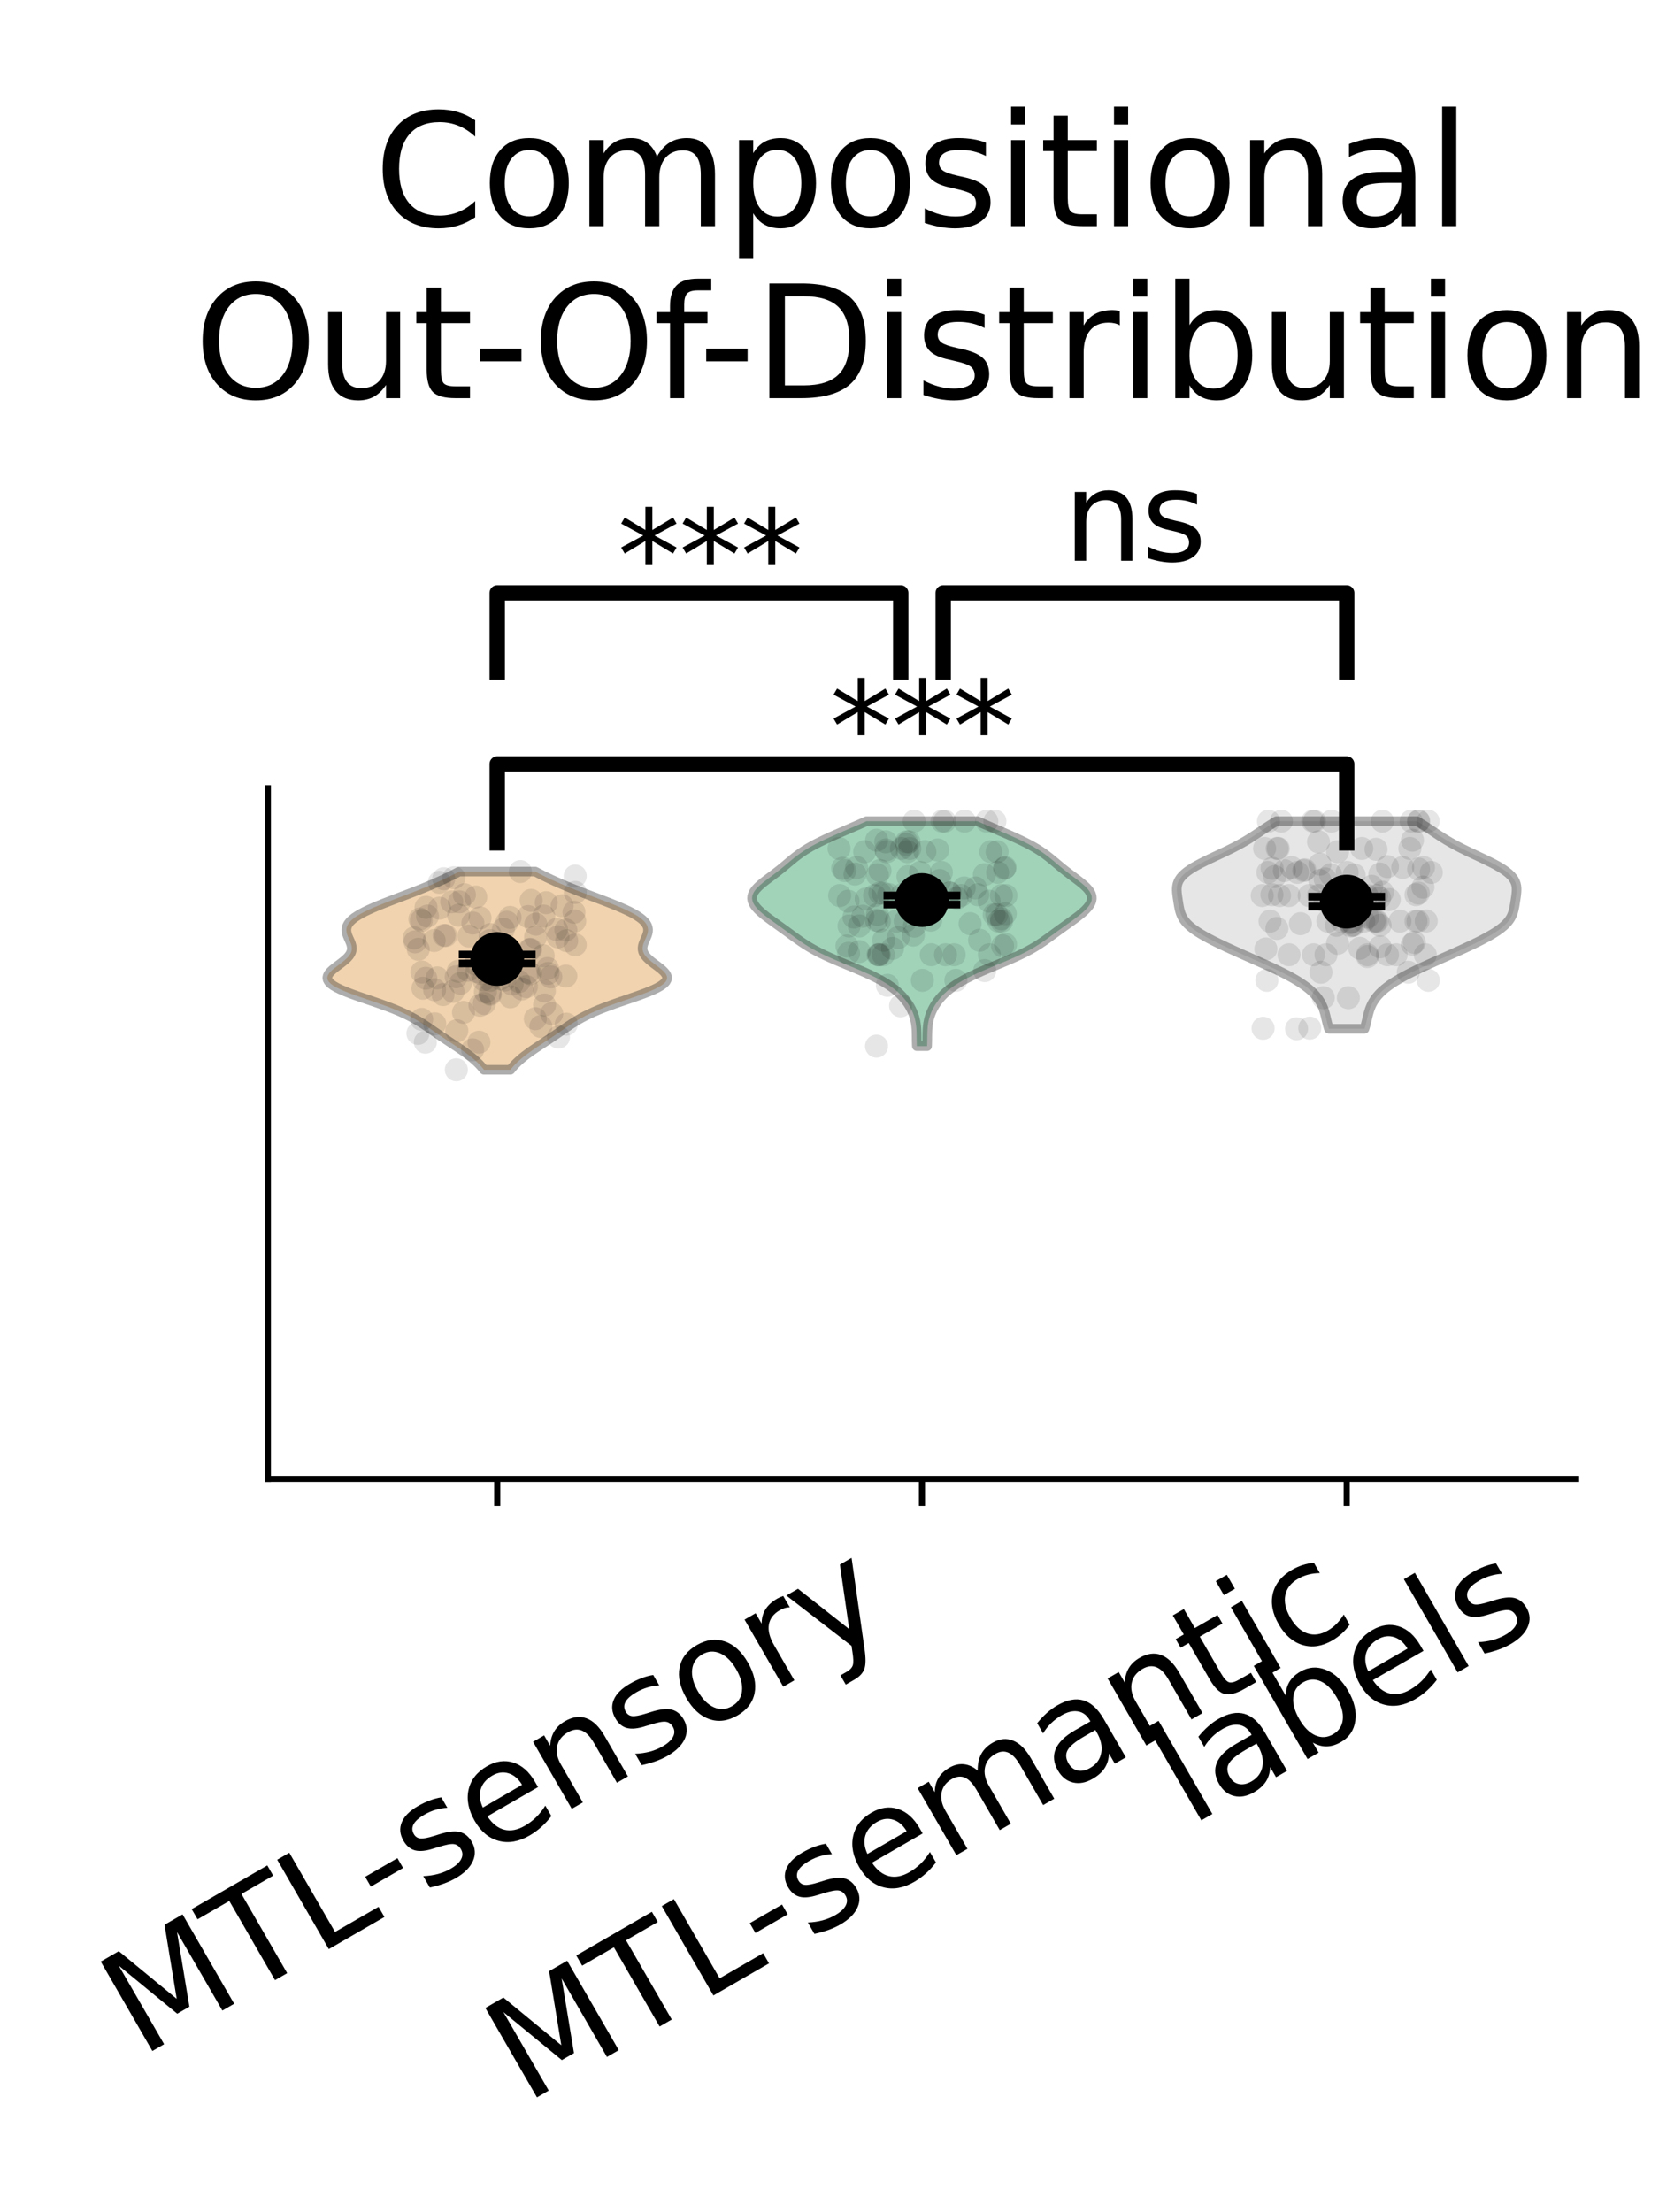 <?xml version="1.0" encoding="utf-8" standalone="no"?>
<!DOCTYPE svg PUBLIC "-//W3C//DTD SVG 1.1//EN"
  "http://www.w3.org/Graphics/SVG/1.1/DTD/svg11.dtd">
<svg xmlns:xlink="http://www.w3.org/1999/xlink" width="216pt" height="288pt" viewBox="0 0 216 288" xmlns="http://www.w3.org/2000/svg" version="1.1">
 <defs>
  <style type="text/css">*{stroke-linejoin: round; stroke-linecap: butt}</style>
 </defs>
 <g id="figure_1">
  <g id="patch_1">
   <path d="M 0 288 
L 216 288 
L 216 0 
L 0 0 
L 0 288 
z
" style="fill: none"/>
  </g>
  <g id="axes_1">
   <g id="patch_2">
    <path d="M 34.874 192.55 
L 205.2 192.55 
L 205.2 102.624 
L 34.874 102.624 
L 34.874 192.55 
z
" style="fill: none"/>
   </g>
   <g id="FillBetweenPolyCollection_1">
    <defs>
     <path id="m83795c2d10" d="M 66.458 -148.73 
L 63.015 -148.73 
L 62.807 -148.99 
L 62.579 -149.251 
L 62.332 -149.512 
L 62.064 -149.772 
L 61.776 -150.033 
L 61.468 -150.294 
L 61.142 -150.554 
L 60.797 -150.815 
L 60.438 -151.075 
L 60.065 -151.336 
L 59.683 -151.597 
L 59.293 -151.857 
L 58.899 -152.118 
L 58.504 -152.378 
L 58.11 -152.639 
L 57.719 -152.9 
L 57.332 -153.16 
L 56.949 -153.421 
L 56.57 -153.682 
L 56.193 -153.942 
L 55.813 -154.203 
L 55.428 -154.463 
L 55.033 -154.724 
L 54.621 -154.985 
L 54.186 -155.245 
L 53.724 -155.506 
L 53.229 -155.766 
L 52.696 -156.027 
L 52.122 -156.288 
L 51.506 -156.548 
L 50.849 -156.809 
L 50.155 -157.07 
L 49.428 -157.33 
L 48.678 -157.591 
L 47.914 -157.851 
L 47.151 -158.112 
L 46.402 -158.373 
L 45.683 -158.633 
L 45.01 -158.894 
L 44.397 -159.154 
L 43.86 -159.415 
L 43.41 -159.676 
L 43.057 -159.936 
L 42.806 -160.197 
L 42.66 -160.458 
L 42.616 -160.718 
L 42.67 -160.979 
L 42.812 -161.239 
L 43.028 -161.5 
L 43.303 -161.761 
L 43.621 -162.021 
L 43.964 -162.282 
L 44.312 -162.542 
L 44.649 -162.803 
L 44.961 -163.064 
L 45.234 -163.324 
L 45.459 -163.585 
L 45.63 -163.845 
L 45.744 -164.106 
L 45.802 -164.367 
L 45.809 -164.627 
L 45.77 -164.888 
L 45.695 -165.149 
L 45.594 -165.409 
L 45.479 -165.67 
L 45.362 -165.93 
L 45.254 -166.191 
L 45.168 -166.452 
L 45.112 -166.712 
L 45.097 -166.973 
L 45.13 -167.233 
L 45.216 -167.494 
L 45.36 -167.755 
L 45.565 -168.015 
L 45.832 -168.276 
L 46.161 -168.537 
L 46.549 -168.797 
L 46.994 -169.058 
L 47.492 -169.318 
L 48.036 -169.579 
L 48.621 -169.84 
L 49.241 -170.1 
L 49.888 -170.361 
L 50.556 -170.621 
L 51.237 -170.882 
L 51.925 -171.143 
L 52.614 -171.403 
L 53.298 -171.664 
L 53.973 -171.925 
L 54.635 -172.185 
L 55.282 -172.446 
L 55.912 -172.706 
L 56.523 -172.967 
L 57.115 -173.228 
L 57.687 -173.488 
L 58.24 -173.749 
L 58.773 -174.009 
L 59.286 -174.27 
L 59.779 -174.531 
L 69.694 -174.531 
L 69.694 -174.531 
L 70.187 -174.27 
L 70.7 -174.009 
L 71.233 -173.749 
L 71.786 -173.488 
L 72.358 -173.228 
L 72.95 -172.967 
L 73.561 -172.706 
L 74.191 -172.446 
L 74.838 -172.185 
L 75.5 -171.925 
L 76.175 -171.664 
L 76.86 -171.403 
L 77.548 -171.143 
L 78.236 -170.882 
L 78.917 -170.621 
L 79.585 -170.361 
L 80.232 -170.1 
L 80.852 -169.84 
L 81.437 -169.579 
L 81.982 -169.318 
L 82.479 -169.058 
L 82.924 -168.797 
L 83.312 -168.537 
L 83.641 -168.276 
L 83.908 -168.015 
L 84.113 -167.755 
L 84.257 -167.494 
L 84.344 -167.233 
L 84.376 -166.973 
L 84.361 -166.712 
L 84.305 -166.452 
L 84.219 -166.191 
L 84.111 -165.93 
L 83.994 -165.67 
L 83.879 -165.409 
L 83.778 -165.149 
L 83.703 -164.888 
L 83.665 -164.627 
L 83.671 -164.367 
L 83.729 -164.106 
L 83.843 -163.845 
L 84.014 -163.585 
L 84.239 -163.324 
L 84.512 -163.064 
L 84.824 -162.803 
L 85.161 -162.542 
L 85.51 -162.282 
L 85.852 -162.021 
L 86.17 -161.761 
L 86.445 -161.5 
L 86.662 -161.239 
L 86.803 -160.979 
L 86.857 -160.718 
L 86.813 -160.458 
L 86.667 -160.197 
L 86.416 -159.936 
L 86.063 -159.676 
L 85.613 -159.415 
L 85.076 -159.154 
L 84.464 -158.894 
L 83.79 -158.633 
L 83.071 -158.373 
L 82.322 -158.112 
L 81.559 -157.851 
L 80.796 -157.591 
L 80.045 -157.33 
L 79.319 -157.07 
L 78.624 -156.809 
L 77.967 -156.548 
L 77.351 -156.288 
L 76.778 -156.027 
L 76.244 -155.766 
L 75.749 -155.506 
L 75.287 -155.245 
L 74.853 -154.985 
L 74.441 -154.724 
L 74.045 -154.463 
L 73.66 -154.203 
L 73.281 -153.942 
L 72.903 -153.682 
L 72.524 -153.421 
L 72.141 -153.16 
L 71.754 -152.9 
L 71.363 -152.639 
L 70.969 -152.378 
L 70.574 -152.118 
L 70.18 -151.857 
L 69.79 -151.597 
L 69.408 -151.336 
L 69.035 -151.075 
L 68.676 -150.815 
L 68.332 -150.554 
L 68.005 -150.294 
L 67.697 -150.033 
L 67.409 -149.772 
L 67.141 -149.512 
L 66.894 -149.251 
L 66.666 -148.99 
L 66.458 -148.73 
z
" style="stroke: #323232; stroke-opacity: 0.4; stroke-width: 1.25"/>
    </defs>
    <g clip-path="url(#pae51d102b8)">
     <use xlink:href="#m83795c2d10" x="0" y="288" style="fill: #dc9238; fill-opacity: 0.4; stroke: #323232; stroke-opacity: 0.4; stroke-width: 1.25"/>
    </g>
   </g>
   <g id="FillBetweenPolyCollection_2">
    <defs>
     <path id="m3280732100" d="M 120.704 -151.807 
L 119.371 -151.807 
L 119.358 -152.103 
L 119.35 -152.399 
L 119.346 -152.695 
L 119.343 -152.99 
L 119.34 -153.286 
L 119.334 -153.582 
L 119.322 -153.878 
L 119.303 -154.174 
L 119.275 -154.469 
L 119.235 -154.765 
L 119.182 -155.061 
L 119.114 -155.357 
L 119.031 -155.653 
L 118.931 -155.949 
L 118.814 -156.244 
L 118.68 -156.54 
L 118.527 -156.836 
L 118.354 -157.132 
L 118.162 -157.428 
L 117.947 -157.724 
L 117.709 -158.019 
L 117.446 -158.315 
L 117.155 -158.611 
L 116.834 -158.907 
L 116.48 -159.203 
L 116.089 -159.499 
L 115.66 -159.794 
L 115.19 -160.09 
L 114.678 -160.386 
L 114.123 -160.682 
L 113.528 -160.978 
L 112.895 -161.273 
L 112.23 -161.569 
L 111.539 -161.865 
L 110.832 -162.161 
L 110.118 -162.457 
L 109.406 -162.753 
L 108.709 -163.048 
L 108.034 -163.344 
L 107.389 -163.64 
L 106.78 -163.936 
L 106.209 -164.232 
L 105.676 -164.528 
L 105.18 -164.823 
L 104.714 -165.119 
L 104.274 -165.415 
L 103.852 -165.711 
L 103.441 -166.007 
L 103.036 -166.303 
L 102.632 -166.598 
L 102.225 -166.894 
L 101.815 -167.19 
L 101.401 -167.486 
L 100.986 -167.782 
L 100.574 -168.077 
L 100.168 -168.373 
L 99.775 -168.669 
L 99.402 -168.965 
L 99.054 -169.261 
L 98.739 -169.557 
L 98.466 -169.852 
L 98.241 -170.148 
L 98.07 -170.444 
L 97.961 -170.74 
L 97.917 -171.036 
L 97.941 -171.332 
L 98.033 -171.627 
L 98.19 -171.923 
L 98.409 -172.219 
L 98.682 -172.515 
L 99 -172.811 
L 99.353 -173.107 
L 99.731 -173.402 
L 100.122 -173.698 
L 100.518 -173.994 
L 100.91 -174.29 
L 101.295 -174.586 
L 101.669 -174.881 
L 102.031 -175.177 
L 102.386 -175.473 
L 102.737 -175.769 
L 103.091 -176.065 
L 103.455 -176.361 
L 103.838 -176.656 
L 104.245 -176.952 
L 104.685 -177.248 
L 105.159 -177.544 
L 105.672 -177.84 
L 106.222 -178.136 
L 106.808 -178.431 
L 107.426 -178.727 
L 108.071 -179.023 
L 108.736 -179.319 
L 109.415 -179.615 
L 110.102 -179.911 
L 110.79 -180.206 
L 111.475 -180.502 
L 112.153 -180.798 
L 112.818 -181.094 
L 127.256 -181.094 
L 127.256 -181.094 
L 127.922 -180.798 
L 128.599 -180.502 
L 129.284 -180.206 
L 129.973 -179.911 
L 130.659 -179.615 
L 131.339 -179.319 
L 132.004 -179.023 
L 132.648 -178.727 
L 133.266 -178.431 
L 133.852 -178.136 
L 134.402 -177.84 
L 134.915 -177.544 
L 135.39 -177.248 
L 135.829 -176.952 
L 136.237 -176.656 
L 136.619 -176.361 
L 136.984 -176.065 
L 137.338 -175.769 
L 137.689 -175.473 
L 138.043 -175.177 
L 138.406 -174.881 
L 138.779 -174.586 
L 139.164 -174.29 
L 139.557 -173.994 
L 139.952 -173.698 
L 140.344 -173.402 
L 140.721 -173.107 
L 141.074 -172.811 
L 141.392 -172.515 
L 141.665 -172.219 
L 141.884 -171.923 
L 142.042 -171.627 
L 142.134 -171.332 
L 142.157 -171.036 
L 142.113 -170.74 
L 142.004 -170.444 
L 141.834 -170.148 
L 141.608 -169.852 
L 141.335 -169.557 
L 141.02 -169.261 
L 140.673 -168.965 
L 140.299 -168.669 
L 139.906 -168.373 
L 139.501 -168.077 
L 139.088 -167.782 
L 138.673 -167.486 
L 138.26 -167.19 
L 137.849 -166.894 
L 137.443 -166.598 
L 137.038 -166.303 
L 136.633 -166.007 
L 136.223 -165.711 
L 135.801 -165.415 
L 135.36 -165.119 
L 134.895 -164.823 
L 134.398 -164.528 
L 133.865 -164.232 
L 133.294 -163.936 
L 132.685 -163.64 
L 132.041 -163.344 
L 131.366 -163.048 
L 130.668 -162.753 
L 129.957 -162.457 
L 129.242 -162.161 
L 128.535 -161.865 
L 127.844 -161.569 
L 127.179 -161.273 
L 126.546 -160.978 
L 125.951 -160.682 
L 125.396 -160.386 
L 124.884 -160.09 
L 124.414 -159.794 
L 123.985 -159.499 
L 123.594 -159.203 
L 123.24 -158.907 
L 122.919 -158.611 
L 122.628 -158.315 
L 122.365 -158.019 
L 122.127 -157.724 
L 121.913 -157.428 
L 121.72 -157.132 
L 121.548 -156.836 
L 121.395 -156.54 
L 121.26 -156.244 
L 121.143 -155.949 
L 121.044 -155.653 
L 120.96 -155.357 
L 120.893 -155.061 
L 120.839 -154.765 
L 120.799 -154.469 
L 120.771 -154.174 
L 120.752 -153.878 
L 120.741 -153.582 
L 120.735 -153.286 
L 120.731 -152.99 
L 120.729 -152.695 
L 120.724 -152.399 
L 120.717 -152.103 
L 120.704 -151.807 
z
" style="stroke: #323232; stroke-opacity: 0.4; stroke-width: 1.25"/>
    </defs>
    <g clip-path="url(#pae51d102b8)">
     <use xlink:href="#m3280732100" x="0" y="288" style="fill: #159152; fill-opacity: 0.4; stroke: #323232; stroke-opacity: 0.4; stroke-width: 1.25"/>
    </g>
   </g>
   <g id="FillBetweenPolyCollection_3">
    <defs>
     <path id="m21fff9b484" d="M 177.655 -154.066 
L 173.02 -154.066 
L 172.936 -154.339 
L 172.86 -154.612 
L 172.79 -154.886 
L 172.725 -155.159 
L 172.661 -155.432 
L 172.597 -155.705 
L 172.529 -155.978 
L 172.453 -156.251 
L 172.368 -156.524 
L 172.27 -156.797 
L 172.156 -157.07 
L 172.023 -157.343 
L 171.87 -157.616 
L 171.694 -157.889 
L 171.493 -158.162 
L 171.266 -158.435 
L 171.011 -158.708 
L 170.728 -158.981 
L 170.415 -159.254 
L 170.072 -159.527 
L 169.698 -159.8 
L 169.293 -160.073 
L 168.859 -160.346 
L 168.396 -160.619 
L 167.906 -160.892 
L 167.389 -161.165 
L 166.85 -161.438 
L 166.29 -161.711 
L 165.713 -161.984 
L 165.122 -162.257 
L 164.519 -162.53 
L 163.909 -162.803 
L 163.294 -163.076 
L 162.677 -163.349 
L 162.061 -163.622 
L 161.448 -163.895 
L 160.84 -164.168 
L 160.239 -164.441 
L 159.647 -164.714 
L 159.067 -164.987 
L 158.501 -165.26 
L 157.953 -165.533 
L 157.425 -165.806 
L 156.921 -166.079 
L 156.446 -166.352 
L 156.002 -166.625 
L 155.593 -166.898 
L 155.223 -167.171 
L 154.892 -167.444 
L 154.603 -167.717 
L 154.356 -167.99 
L 154.147 -168.263 
L 153.976 -168.536 
L 153.838 -168.809 
L 153.728 -169.082 
L 153.641 -169.355 
L 153.572 -169.628 
L 153.515 -169.901 
L 153.466 -170.174 
L 153.421 -170.447 
L 153.379 -170.72 
L 153.337 -170.993 
L 153.297 -171.266 
L 153.262 -171.539 
L 153.233 -171.812 
L 153.217 -172.085 
L 153.219 -172.358 
L 153.246 -172.631 
L 153.302 -172.904 
L 153.396 -173.177 
L 153.532 -173.45 
L 153.715 -173.723 
L 153.948 -173.996 
L 154.233 -174.269 
L 154.57 -174.542 
L 154.959 -174.815 
L 155.395 -175.088 
L 155.874 -175.361 
L 156.389 -175.634 
L 156.934 -175.907 
L 157.5 -176.18 
L 158.079 -176.453 
L 158.663 -176.726 
L 159.243 -176.999 
L 159.813 -177.272 
L 160.367 -177.545 
L 160.901 -177.818 
L 161.412 -178.091 
L 161.898 -178.364 
L 162.362 -178.637 
L 162.805 -178.91 
L 163.231 -179.183 
L 163.645 -179.456 
L 164.052 -179.729 
L 164.46 -180.002 
L 164.872 -180.275 
L 165.295 -180.548 
L 165.734 -180.821 
L 166.19 -181.094 
L 184.485 -181.094 
L 184.485 -181.094 
L 184.942 -180.821 
L 185.38 -180.548 
L 185.803 -180.275 
L 186.216 -180.002 
L 186.623 -179.729 
L 187.031 -179.456 
L 187.445 -179.183 
L 187.871 -178.91 
L 188.313 -178.637 
L 188.777 -178.364 
L 189.264 -178.091 
L 189.774 -177.818 
L 190.308 -177.545 
L 190.862 -177.272 
L 191.432 -176.999 
L 192.013 -176.726 
L 192.596 -176.453 
L 193.175 -176.18 
L 193.741 -175.907 
L 194.286 -175.634 
L 194.802 -175.361 
L 195.281 -175.088 
L 195.717 -174.815 
L 196.105 -174.542 
L 196.443 -174.269 
L 196.728 -173.996 
L 196.961 -173.723 
L 197.144 -173.45 
L 197.279 -173.177 
L 197.373 -172.904 
L 197.43 -172.631 
L 197.456 -172.358 
L 197.458 -172.085 
L 197.442 -171.812 
L 197.414 -171.539 
L 197.378 -171.266 
L 197.338 -170.993 
L 197.297 -170.72 
L 197.254 -170.447 
L 197.209 -170.174 
L 197.161 -169.901 
L 197.104 -169.628 
L 197.035 -169.355 
L 196.948 -169.082 
L 196.838 -168.809 
L 196.699 -168.536 
L 196.528 -168.263 
L 196.32 -167.99 
L 196.072 -167.717 
L 195.783 -167.444 
L 195.453 -167.171 
L 195.082 -166.898 
L 194.674 -166.625 
L 194.23 -166.352 
L 193.754 -166.079 
L 193.25 -165.806 
L 192.722 -165.533 
L 192.174 -165.26 
L 191.608 -164.987 
L 191.028 -164.714 
L 190.437 -164.441 
L 189.836 -164.168 
L 189.228 -163.895 
L 188.614 -163.622 
L 187.998 -163.349 
L 187.381 -163.076 
L 186.766 -162.803 
L 186.156 -162.53 
L 185.554 -162.257 
L 184.962 -161.984 
L 184.385 -161.711 
L 183.825 -161.438 
L 183.286 -161.165 
L 182.77 -160.892 
L 182.279 -160.619 
L 181.816 -160.346 
L 181.382 -160.073 
L 180.978 -159.8 
L 180.604 -159.527 
L 180.26 -159.254 
L 179.947 -158.981 
L 179.664 -158.708 
L 179.409 -158.435 
L 179.182 -158.162 
L 178.982 -157.889 
L 178.805 -157.616 
L 178.652 -157.343 
L 178.52 -157.07 
L 178.406 -156.797 
L 178.307 -156.524 
L 178.222 -156.251 
L 178.147 -155.978 
L 178.079 -155.705 
L 178.014 -155.432 
L 177.951 -155.159 
L 177.885 -154.886 
L 177.816 -154.612 
L 177.739 -154.339 
L 177.655 -154.066 
z
" style="stroke: #323232; stroke-opacity: 0.4; stroke-width: 1.25"/>
    </defs>
    <g clip-path="url(#pae51d102b8)">
     <use xlink:href="#m21fff9b484" x="0" y="288" style="fill: #c0c0c0; fill-opacity: 0.4; stroke: #323232; stroke-opacity: 0.4; stroke-width: 1.25"/>
    </g>
   </g>
   <g id="matplotlib.axis_1">
    <g id="xtick_1">
     <g id="line2d_1">
      <defs>
       <path id="m9d3261af65" d="M 0 0 
L 0 3.5 
" style="stroke: #000000; stroke-width: 0.8"/>
      </defs>
      <g>
       <use xlink:href="#m9d3261af65" x="64.737" y="192.55" style="stroke: #000000; stroke-width: 0.8"/>
      </g>
     </g>
     <g id="text_1">
      <!-- MTL-sensory -->
      <g transform="translate(18.273 267.913) rotate(-30) scale(0.18 -0.18)">
       <defs>
        <path id="DejaVuSans-4d" d="M 628 4666 
L 1569 4666 
L 2759 1491 
L 3956 4666 
L 4897 4666 
L 4897 0 
L 4281 0 
L 4281 4097 
L 3078 897 
L 2444 897 
L 1241 4097 
L 1241 0 
L 628 0 
L 628 4666 
z
" transform="scale(0.016)"/>
        <path id="DejaVuSans-54" d="M -19 4666 
L 3928 4666 
L 3928 4134 
L 2272 4134 
L 2272 0 
L 1638 0 
L 1638 4134 
L -19 4134 
L -19 4666 
z
" transform="scale(0.016)"/>
        <path id="DejaVuSans-4c" d="M 628 4666 
L 1259 4666 
L 1259 531 
L 3531 531 
L 3531 0 
L 628 0 
L 628 4666 
z
" transform="scale(0.016)"/>
        <path id="DejaVuSans-2d" d="M 313 2009 
L 1997 2009 
L 1997 1497 
L 313 1497 
L 313 2009 
z
" transform="scale(0.016)"/>
        <path id="DejaVuSans-73" d="M 2834 3397 
L 2834 2853 
Q 2591 2978 2328 3040 
Q 2066 3103 1784 3103 
Q 1356 3103 1142 2972 
Q 928 2841 928 2578 
Q 928 2378 1081 2264 
Q 1234 2150 1697 2047 
L 1894 2003 
Q 2506 1872 2764 1633 
Q 3022 1394 3022 966 
Q 3022 478 2636 193 
Q 2250 -91 1575 -91 
Q 1294 -91 989 -36 
Q 684 19 347 128 
L 347 722 
Q 666 556 975 473 
Q 1284 391 1588 391 
Q 1994 391 2212 530 
Q 2431 669 2431 922 
Q 2431 1156 2273 1281 
Q 2116 1406 1581 1522 
L 1381 1569 
Q 847 1681 609 1914 
Q 372 2147 372 2553 
Q 372 3047 722 3315 
Q 1072 3584 1716 3584 
Q 2034 3584 2315 3537 
Q 2597 3491 2834 3397 
z
" transform="scale(0.016)"/>
        <path id="DejaVuSans-65" d="M 3597 1894 
L 3597 1613 
L 953 1613 
Q 991 1019 1311 708 
Q 1631 397 2203 397 
Q 2534 397 2845 478 
Q 3156 559 3463 722 
L 3463 178 
Q 3153 47 2828 -22 
Q 2503 -91 2169 -91 
Q 1331 -91 842 396 
Q 353 884 353 1716 
Q 353 2575 817 3079 
Q 1281 3584 2069 3584 
Q 2775 3584 3186 3129 
Q 3597 2675 3597 1894 
z
M 3022 2063 
Q 3016 2534 2758 2815 
Q 2500 3097 2075 3097 
Q 1594 3097 1305 2825 
Q 1016 2553 972 2059 
L 3022 2063 
z
" transform="scale(0.016)"/>
        <path id="DejaVuSans-6e" d="M 3513 2113 
L 3513 0 
L 2938 0 
L 2938 2094 
Q 2938 2591 2744 2837 
Q 2550 3084 2163 3084 
Q 1697 3084 1428 2787 
Q 1159 2491 1159 1978 
L 1159 0 
L 581 0 
L 581 3500 
L 1159 3500 
L 1159 2956 
Q 1366 3272 1645 3428 
Q 1925 3584 2291 3584 
Q 2894 3584 3203 3211 
Q 3513 2838 3513 2113 
z
" transform="scale(0.016)"/>
        <path id="DejaVuSans-6f" d="M 1959 3097 
Q 1497 3097 1228 2736 
Q 959 2375 959 1747 
Q 959 1119 1226 758 
Q 1494 397 1959 397 
Q 2419 397 2687 759 
Q 2956 1122 2956 1747 
Q 2956 2369 2687 2733 
Q 2419 3097 1959 3097 
z
M 1959 3584 
Q 2709 3584 3137 3096 
Q 3566 2609 3566 1747 
Q 3566 888 3137 398 
Q 2709 -91 1959 -91 
Q 1206 -91 779 398 
Q 353 888 353 1747 
Q 353 2609 779 3096 
Q 1206 3584 1959 3584 
z
" transform="scale(0.016)"/>
        <path id="DejaVuSans-72" d="M 2631 2963 
Q 2534 3019 2420 3045 
Q 2306 3072 2169 3072 
Q 1681 3072 1420 2755 
Q 1159 2438 1159 1844 
L 1159 0 
L 581 0 
L 581 3500 
L 1159 3500 
L 1159 2956 
Q 1341 3275 1631 3429 
Q 1922 3584 2338 3584 
Q 2397 3584 2469 3576 
Q 2541 3569 2628 3553 
L 2631 2963 
z
" transform="scale(0.016)"/>
        <path id="DejaVuSans-79" d="M 2059 -325 
Q 1816 -950 1584 -1140 
Q 1353 -1331 966 -1331 
L 506 -1331 
L 506 -850 
L 844 -850 
Q 1081 -850 1212 -737 
Q 1344 -625 1503 -206 
L 1606 56 
L 191 3500 
L 800 3500 
L 1894 763 
L 2988 3500 
L 3597 3500 
L 2059 -325 
z
" transform="scale(0.016)"/>
       </defs>
       <use xlink:href="#DejaVuSans-4d"/>
       <use xlink:href="#DejaVuSans-54" transform="translate(86.279 0)"/>
       <use xlink:href="#DejaVuSans-4c" transform="translate(147.363 0)"/>
       <use xlink:href="#DejaVuSans-2d" transform="translate(201.326 0)"/>
       <use xlink:href="#DejaVuSans-73" transform="translate(237.41 0)"/>
       <use xlink:href="#DejaVuSans-65" transform="translate(289.51 0)"/>
       <use xlink:href="#DejaVuSans-6e" transform="translate(351.033 0)"/>
       <use xlink:href="#DejaVuSans-73" transform="translate(414.412 0)"/>
       <use xlink:href="#DejaVuSans-6f" transform="translate(466.512 0)"/>
       <use xlink:href="#DejaVuSans-72" transform="translate(527.693 0)"/>
       <use xlink:href="#DejaVuSans-79" transform="translate(568.807 0)"/>
      </g>
     </g>
    </g>
    <g id="xtick_2">
     <g id="line2d_2">
      <g>
       <use xlink:href="#m9d3261af65" x="120.037" y="192.55" style="stroke: #000000; stroke-width: 0.8"/>
      </g>
     </g>
     <g id="text_2">
      <!-- MTL-semantic -->
      <g transform="translate(68.346 273.95) rotate(-30) scale(0.18 -0.18)">
       <defs>
        <path id="DejaVuSans-6d" d="M 3328 2828 
Q 3544 3216 3844 3400 
Q 4144 3584 4550 3584 
Q 5097 3584 5394 3201 
Q 5691 2819 5691 2113 
L 5691 0 
L 5113 0 
L 5113 2094 
Q 5113 2597 4934 2840 
Q 4756 3084 4391 3084 
Q 3944 3084 3684 2787 
Q 3425 2491 3425 1978 
L 3425 0 
L 2847 0 
L 2847 2094 
Q 2847 2600 2669 2842 
Q 2491 3084 2119 3084 
Q 1678 3084 1418 2786 
Q 1159 2488 1159 1978 
L 1159 0 
L 581 0 
L 581 3500 
L 1159 3500 
L 1159 2956 
Q 1356 3278 1631 3431 
Q 1906 3584 2284 3584 
Q 2666 3584 2933 3390 
Q 3200 3197 3328 2828 
z
" transform="scale(0.016)"/>
        <path id="DejaVuSans-61" d="M 2194 1759 
Q 1497 1759 1228 1600 
Q 959 1441 959 1056 
Q 959 750 1161 570 
Q 1363 391 1709 391 
Q 2188 391 2477 730 
Q 2766 1069 2766 1631 
L 2766 1759 
L 2194 1759 
z
M 3341 1997 
L 3341 0 
L 2766 0 
L 2766 531 
Q 2569 213 2275 61 
Q 1981 -91 1556 -91 
Q 1019 -91 701 211 
Q 384 513 384 1019 
Q 384 1609 779 1909 
Q 1175 2209 1959 2209 
L 2766 2209 
L 2766 2266 
Q 2766 2663 2505 2880 
Q 2244 3097 1772 3097 
Q 1472 3097 1187 3025 
Q 903 2953 641 2809 
L 641 3341 
Q 956 3463 1253 3523 
Q 1550 3584 1831 3584 
Q 2591 3584 2966 3190 
Q 3341 2797 3341 1997 
z
" transform="scale(0.016)"/>
        <path id="DejaVuSans-74" d="M 1172 4494 
L 1172 3500 
L 2356 3500 
L 2356 3053 
L 1172 3053 
L 1172 1153 
Q 1172 725 1289 603 
Q 1406 481 1766 481 
L 2356 481 
L 2356 0 
L 1766 0 
Q 1100 0 847 248 
Q 594 497 594 1153 
L 594 3053 
L 172 3053 
L 172 3500 
L 594 3500 
L 594 4494 
L 1172 4494 
z
" transform="scale(0.016)"/>
        <path id="DejaVuSans-69" d="M 603 3500 
L 1178 3500 
L 1178 0 
L 603 0 
L 603 3500 
z
M 603 4863 
L 1178 4863 
L 1178 4134 
L 603 4134 
L 603 4863 
z
" transform="scale(0.016)"/>
        <path id="DejaVuSans-63" d="M 3122 3366 
L 3122 2828 
Q 2878 2963 2633 3030 
Q 2388 3097 2138 3097 
Q 1578 3097 1268 2742 
Q 959 2388 959 1747 
Q 959 1106 1268 751 
Q 1578 397 2138 397 
Q 2388 397 2633 464 
Q 2878 531 3122 666 
L 3122 134 
Q 2881 22 2623 -34 
Q 2366 -91 2075 -91 
Q 1284 -91 818 406 
Q 353 903 353 1747 
Q 353 2603 823 3093 
Q 1294 3584 2113 3584 
Q 2378 3584 2631 3529 
Q 2884 3475 3122 3366 
z
" transform="scale(0.016)"/>
       </defs>
       <use xlink:href="#DejaVuSans-4d"/>
       <use xlink:href="#DejaVuSans-54" transform="translate(86.279 0)"/>
       <use xlink:href="#DejaVuSans-4c" transform="translate(147.363 0)"/>
       <use xlink:href="#DejaVuSans-2d" transform="translate(201.326 0)"/>
       <use xlink:href="#DejaVuSans-73" transform="translate(237.41 0)"/>
       <use xlink:href="#DejaVuSans-65" transform="translate(289.51 0)"/>
       <use xlink:href="#DejaVuSans-6d" transform="translate(351.033 0)"/>
       <use xlink:href="#DejaVuSans-61" transform="translate(448.445 0)"/>
       <use xlink:href="#DejaVuSans-6e" transform="translate(509.725 0)"/>
       <use xlink:href="#DejaVuSans-74" transform="translate(573.104 0)"/>
       <use xlink:href="#DejaVuSans-69" transform="translate(612.312 0)"/>
       <use xlink:href="#DejaVuSans-63" transform="translate(640.096 0)"/>
      </g>
     </g>
    </g>
    <g id="xtick_3">
     <g id="line2d_3">
      <g>
       <use xlink:href="#m9d3261af65" x="175.338" y="192.55" style="stroke: #000000; stroke-width: 0.8"/>
      </g>
     </g>
     <g id="text_3">
      <!-- labels -->
      <g transform="translate(154.91 237.851) rotate(-30) scale(0.18 -0.18)">
       <defs>
        <path id="DejaVuSans-6c" d="M 603 4863 
L 1178 4863 
L 1178 0 
L 603 0 
L 603 4863 
z
" transform="scale(0.016)"/>
        <path id="DejaVuSans-62" d="M 3116 1747 
Q 3116 2381 2855 2742 
Q 2594 3103 2138 3103 
Q 1681 3103 1420 2742 
Q 1159 2381 1159 1747 
Q 1159 1113 1420 752 
Q 1681 391 2138 391 
Q 2594 391 2855 752 
Q 3116 1113 3116 1747 
z
M 1159 2969 
Q 1341 3281 1617 3432 
Q 1894 3584 2278 3584 
Q 2916 3584 3314 3078 
Q 3713 2572 3713 1747 
Q 3713 922 3314 415 
Q 2916 -91 2278 -91 
Q 1894 -91 1617 61 
Q 1341 213 1159 525 
L 1159 0 
L 581 0 
L 581 4863 
L 1159 4863 
L 1159 2969 
z
" transform="scale(0.016)"/>
       </defs>
       <use xlink:href="#DejaVuSans-6c"/>
       <use xlink:href="#DejaVuSans-61" transform="translate(27.783 0)"/>
       <use xlink:href="#DejaVuSans-62" transform="translate(89.062 0)"/>
       <use xlink:href="#DejaVuSans-65" transform="translate(152.539 0)"/>
       <use xlink:href="#DejaVuSans-6c" transform="translate(214.062 0)"/>
       <use xlink:href="#DejaVuSans-73" transform="translate(241.846 0)"/>
      </g>
     </g>
    </g>
   </g>
   <g id="matplotlib.axis_2"/>
   <g id="line2d_4">
    <path d="M 64.737 109.732 
L 64.737 99.455 
L 175.338 99.455 
L 175.338 109.732 
" style="fill: none; stroke: #000000; stroke-width: 2; stroke-linecap: square"/>
   </g>
   <g id="line2d_5">
    <path d="M 64.737 87.465 
L 64.737 77.187 
L 117.272 77.187 
L 117.272 87.465 
" style="fill: none; stroke: #000000; stroke-width: 2; stroke-linecap: square"/>
   </g>
   <g id="line2d_6">
    <path d="M 122.802 87.465 
L 122.802 77.187 
L 175.338 77.187 
L 175.338 87.465 
" style="fill: none; stroke: #000000; stroke-width: 2; stroke-linecap: square"/>
   </g>
   <g id="patch_3">
    <path d="M 34.874 192.55 
L 34.874 102.624 
" style="fill: none; stroke: #000000; stroke-width: 0.8; stroke-linejoin: miter; stroke-linecap: square"/>
   </g>
   <g id="patch_4">
    <path d="M 34.874 192.55 
L 205.2 192.55 
" style="fill: none; stroke: #000000; stroke-width: 0.8; stroke-linejoin: miter; stroke-linecap: square"/>
   </g>
   <g id="PathCollection_1">
    <defs>
     <path id="ma94269cf78" d="M 0 1.5 
C 0.398 1.5 0.779 1.342 1.061 1.061 
C 1.342 0.779 1.5 0.398 1.5 0 
C 1.5 -0.398 1.342 -0.779 1.061 -1.061 
C 0.779 -1.342 0.398 -1.5 0 -1.5 
C -0.398 -1.5 -0.779 -1.342 -1.061 -1.061 
C -1.342 -0.779 -1.5 -0.398 -1.5 0 
C -1.5 0.398 -1.342 0.779 -1.061 1.061 
C -0.779 1.342 -0.398 1.5 0 1.5 
z
"/>
    </defs>
    <g clip-path="url(#pae51d102b8)">
     <use xlink:href="#ma94269cf78" x="73.73" y="133.331" style="fill-opacity: 0.1"/>
     <use xlink:href="#ma94269cf78" x="70.799" y="119.258" style="fill-opacity: 0.1"/>
     <use xlink:href="#ma94269cf78" x="61.046" y="121.862" style="fill-opacity: 0.1"/>
     <use xlink:href="#ma94269cf78" x="55.47" y="118.117" style="fill-opacity: 0.1"/>
     <use xlink:href="#ma94269cf78" x="62.685" y="126.746" style="fill-opacity: 0.1"/>
     <use xlink:href="#ma94269cf78" x="58.814" y="117.407" style="fill-opacity: 0.1"/>
     <use xlink:href="#ma94269cf78" x="56.607" y="133.288" style="fill-opacity: 0.1"/>
     <use xlink:href="#ma94269cf78" x="54.858" y="119.839" style="fill-opacity: 0.1"/>
     <use xlink:href="#ma94269cf78" x="69.727" y="121.991" style="fill-opacity: 0.1"/>
     <use xlink:href="#ma94269cf78" x="53.929" y="122.098" style="fill-opacity: 0.1"/>
     <use xlink:href="#ma94269cf78" x="70.722" y="124.422" style="fill-opacity: 0.1"/>
     <use xlink:href="#ma94269cf78" x="56.927" y="127.306" style="fill-opacity: 0.1"/>
     <use xlink:href="#ma94269cf78" x="55.436" y="127.349" style="fill-opacity: 0.1"/>
     <use xlink:href="#ma94269cf78" x="55.659" y="119.258" style="fill-opacity: 0.1"/>
     <use xlink:href="#ma94269cf78" x="68.542" y="128.446" style="fill-opacity: 0.1"/>
     <use xlink:href="#ma94269cf78" x="59.104" y="114.266" style="fill-opacity: 0.1"/>
     <use xlink:href="#ma94269cf78" x="62.979" y="127.564" style="fill-opacity: 0.1"/>
     <use xlink:href="#ma94269cf78" x="66.006" y="120.054" style="fill-opacity: 0.1"/>
     <use xlink:href="#ma94269cf78" x="72.712" y="135.009" style="fill-opacity: 0.1"/>
     <use xlink:href="#ma94269cf78" x="69.759" y="120.312" style="fill-opacity: 0.1"/>
     <use xlink:href="#ma94269cf78" x="59.656" y="126.445" style="fill-opacity: 0.1"/>
     <use xlink:href="#ma94269cf78" x="56.585" y="128.855" style="fill-opacity: 0.1"/>
     <use xlink:href="#ma94269cf78" x="54.901" y="132.707" style="fill-opacity: 0.1"/>
     <use xlink:href="#ma94269cf78" x="60.348" y="131.803" style="fill-opacity: 0.1"/>
     <use xlink:href="#ma94269cf78" x="59.475" y="134.192" style="fill-opacity: 0.1"/>
     <use xlink:href="#ma94269cf78" x="63.766" y="125.218" style="fill-opacity: 0.1"/>
     <use xlink:href="#ma94269cf78" x="68.791" y="126.596" style="fill-opacity: 0.1"/>
     <use xlink:href="#ma94269cf78" x="69.064" y="126.768" style="fill-opacity: 0.1"/>
     <use xlink:href="#ma94269cf78" x="59.948" y="128.016" style="fill-opacity: 0.1"/>
     <use xlink:href="#ma94269cf78" x="62.081" y="126.488" style="fill-opacity: 0.1"/>
     <use xlink:href="#ma94269cf78" x="57.684" y="129.479" style="fill-opacity: 0.1"/>
     <use xlink:href="#ma94269cf78" x="71.119" y="117.515" style="fill-opacity: 0.1"/>
     <use xlink:href="#ma94269cf78" x="54.934" y="126.553" style="fill-opacity: 0.1"/>
     <use xlink:href="#ma94269cf78" x="69.094" y="123.605" style="fill-opacity: 0.1"/>
     <use xlink:href="#ma94269cf78" x="70.901" y="130.835" style="fill-opacity: 0.1"/>
     <use xlink:href="#ma94269cf78" x="70.873" y="129.006" style="fill-opacity: 0.1"/>
     <use xlink:href="#ma94269cf78" x="59.415" y="139.27" style="fill-opacity: 0.1"/>
     <use xlink:href="#ma94269cf78" x="61.945" y="116.783" style="fill-opacity: 0.1"/>
     <use xlink:href="#ma94269cf78" x="66.674" y="128.124" style="fill-opacity: 0.1"/>
     <use xlink:href="#ma94269cf78" x="59.711" y="119.15" style="fill-opacity: 0.1"/>
     <use xlink:href="#ma94269cf78" x="61.88" y="125.477" style="fill-opacity: 0.1"/>
     <use xlink:href="#ma94269cf78" x="58.035" y="121.797" style="fill-opacity: 0.1"/>
     <use xlink:href="#ma94269cf78" x="63.849" y="129.436" style="fill-opacity: 0.1"/>
     <use xlink:href="#ma94269cf78" x="54.663" y="119.645" style="fill-opacity: 0.1"/>
     <use xlink:href="#ma94269cf78" x="71.368" y="126.725" style="fill-opacity: 0.1"/>
     <use xlink:href="#ma94269cf78" x="55.379" y="135.677" style="fill-opacity: 0.1"/>
     <use xlink:href="#ma94269cf78" x="65.153" y="127.435" style="fill-opacity: 0.1"/>
     <use xlink:href="#ma94269cf78" x="60.463" y="116.482" style="fill-opacity: 0.1"/>
     <use xlink:href="#ma94269cf78" x="66.452" y="129.78" style="fill-opacity: 0.1"/>
     <use xlink:href="#ma94269cf78" x="74.899" y="123.002" style="fill-opacity: 0.1"/>
     <use xlink:href="#ma94269cf78" x="67.957" y="128.748" style="fill-opacity: 0.1"/>
     <use xlink:href="#ma94269cf78" x="54.459" y="123.583" style="fill-opacity: 0.1"/>
     <use xlink:href="#ma94269cf78" x="63.197" y="129.135" style="fill-opacity: 0.1"/>
     <use xlink:href="#ma94269cf78" x="64.958" y="124.315" style="fill-opacity: 0.1"/>
     <use xlink:href="#ma94269cf78" x="65.537" y="120.979" style="fill-opacity: 0.1"/>
     <use xlink:href="#ma94269cf78" x="68.749" y="119.322" style="fill-opacity: 0.1"/>
     <use xlink:href="#ma94269cf78" x="59.817" y="117.407" style="fill-opacity: 0.1"/>
     <use xlink:href="#ma94269cf78" x="56.527" y="122.443" style="fill-opacity: 0.1"/>
     <use xlink:href="#ma94269cf78" x="62.363" y="135.677" style="fill-opacity: 0.1"/>
     <use xlink:href="#ma94269cf78" x="74.832" y="119.903" style="fill-opacity: 0.1"/>
     <use xlink:href="#ma94269cf78" x="57.816" y="121.776" style="fill-opacity: 0.1"/>
     <use xlink:href="#ma94269cf78" x="73.673" y="121.065" style="fill-opacity: 0.1"/>
     <use xlink:href="#ma94269cf78" x="65.706" y="127.586" style="fill-opacity: 0.1"/>
     <use xlink:href="#ma94269cf78" x="63.783" y="129.307" style="fill-opacity: 0.1"/>
     <use xlink:href="#ma94269cf78" x="73.187" y="117.924" style="fill-opacity: 0.1"/>
     <use xlink:href="#ma94269cf78" x="63.821" y="121.668" style="fill-opacity: 0.1"/>
     <use xlink:href="#ma94269cf78" x="69.695" y="132.621" style="fill-opacity: 0.1"/>
     <use xlink:href="#ma94269cf78" x="62.503" y="119.495" style="fill-opacity: 0.1"/>
     <use xlink:href="#ma94269cf78" x="73.674" y="127.069" style="fill-opacity: 0.1"/>
     <use xlink:href="#ma94269cf78" x="68.94" y="123.626" style="fill-opacity: 0.1"/>
     <use xlink:href="#ma94269cf78" x="69.152" y="117.214" style="fill-opacity: 0.1"/>
     <use xlink:href="#ma94269cf78" x="60.926" y="126.316" style="fill-opacity: 0.1"/>
     <use xlink:href="#ma94269cf78" x="70.417" y="133.632" style="fill-opacity: 0.1"/>
     <use xlink:href="#ma94269cf78" x="67.746" y="113.469" style="fill-opacity: 0.1"/>
     <use xlink:href="#ma94269cf78" x="58.986" y="129.07" style="fill-opacity: 0.1"/>
     <use xlink:href="#ma94269cf78" x="57.228" y="118.225" style="fill-opacity: 0.1"/>
     <use xlink:href="#ma94269cf78" x="71.293" y="126.079" style="fill-opacity: 0.1"/>
     <use xlink:href="#ma94269cf78" x="74.893" y="116.181" style="fill-opacity: 0.1"/>
     <use xlink:href="#ma94269cf78" x="63.811" y="127.629" style="fill-opacity: 0.1"/>
     <use xlink:href="#ma94269cf78" x="66.749" y="124.616" style="fill-opacity: 0.1"/>
     <use xlink:href="#ma94269cf78" x="72.649" y="121.969" style="fill-opacity: 0.1"/>
     <use xlink:href="#ma94269cf78" x="63.79" y="122.443" style="fill-opacity: 0.1"/>
     <use xlink:href="#ma94269cf78" x="74.732" y="118.763" style="fill-opacity: 0.1"/>
     <use xlink:href="#ma94269cf78" x="66.412" y="119.43" style="fill-opacity: 0.1"/>
     <use xlink:href="#ma94269cf78" x="71.832" y="131.954" style="fill-opacity: 0.1"/>
     <use xlink:href="#ma94269cf78" x="73.78" y="122.464" style="fill-opacity: 0.1"/>
     <use xlink:href="#ma94269cf78" x="71.716" y="127.177" style="fill-opacity: 0.1"/>
     <use xlink:href="#ma94269cf78" x="57.203" y="114.868" style="fill-opacity: 0.1"/>
     <use xlink:href="#ma94269cf78" x="67.588" y="127.779" style="fill-opacity: 0.1"/>
     <use xlink:href="#ma94269cf78" x="62.49" y="130.878" style="fill-opacity: 0.1"/>
     <use xlink:href="#ma94269cf78" x="55.064" y="128.661" style="fill-opacity: 0.1"/>
     <use xlink:href="#ma94269cf78" x="63.056" y="130.641" style="fill-opacity: 0.1"/>
     <use xlink:href="#ma94269cf78" x="59.399" y="127.155" style="fill-opacity: 0.1"/>
     <use xlink:href="#ma94269cf78" x="72.457" y="121.001" style="fill-opacity: 0.1"/>
     <use xlink:href="#ma94269cf78" x="54.413" y="134.536" style="fill-opacity: 0.1"/>
     <use xlink:href="#ma94269cf78" x="74.889" y="114.05" style="fill-opacity: 0.1"/>
     <use xlink:href="#ma94269cf78" x="61.537" y="136.666" style="fill-opacity: 0.1"/>
     <use xlink:href="#ma94269cf78" x="61.567" y="120.162" style="fill-opacity: 0.1"/>
     <use xlink:href="#ma94269cf78" x="54.038" y="122.615" style="fill-opacity: 0.1"/>
     <use xlink:href="#ma94269cf78" x="57.774" y="114.395" style="fill-opacity: 0.1"/>
    </g>
   </g>
   <g id="PathCollection_2">
    <g clip-path="url(#pae51d102b8)">
     <use xlink:href="#ma94269cf78" x="117.853" y="116.912" style="fill-opacity: 0.1"/>
     <use xlink:href="#ma94269cf78" x="129.533" y="106.906" style="fill-opacity: 0.1"/>
     <use xlink:href="#ma94269cf78" x="111.181" y="119.387" style="fill-opacity: 0.1"/>
     <use xlink:href="#ma94269cf78" x="129.887" y="113.577" style="fill-opacity: 0.1"/>
     <use xlink:href="#ma94269cf78" x="128.21" y="126.359" style="fill-opacity: 0.1"/>
     <use xlink:href="#ma94269cf78" x="119.023" y="106.906" style="fill-opacity: 0.1"/>
     <use xlink:href="#ma94269cf78" x="116.204" y="123.475" style="fill-opacity: 0.1"/>
     <use xlink:href="#ma94269cf78" x="114.125" y="119.817" style="fill-opacity: 0.1"/>
     <use xlink:href="#ma94269cf78" x="122.569" y="113.577" style="fill-opacity: 0.1"/>
     <use xlink:href="#ma94269cf78" x="109.709" y="113.039" style="fill-opacity: 0.1"/>
     <use xlink:href="#ma94269cf78" x="109.322" y="116.59" style="fill-opacity: 0.1"/>
     <use xlink:href="#ma94269cf78" x="118.462" y="110.457" style="fill-opacity: 0.1"/>
     <use xlink:href="#ma94269cf78" x="110.483" y="124.1" style="fill-opacity: 0.1"/>
     <use xlink:href="#ma94269cf78" x="114.55" y="116.267" style="fill-opacity: 0.1"/>
     <use xlink:href="#ma94269cf78" x="113.869" y="116.59" style="fill-opacity: 0.1"/>
     <use xlink:href="#ma94269cf78" x="114.578" y="113.34" style="fill-opacity: 0.1"/>
     <use xlink:href="#ma94269cf78" x="111.876" y="123.884" style="fill-opacity: 0.1"/>
     <use xlink:href="#ma94269cf78" x="109.243" y="110.457" style="fill-opacity: 0.1"/>
     <use xlink:href="#ma94269cf78" x="111.532" y="112.931" style="fill-opacity: 0.1"/>
     <use xlink:href="#ma94269cf78" x="122.658" y="106.906" style="fill-opacity: 0.1"/>
     <use xlink:href="#ma94269cf78" x="130.528" y="123.131" style="fill-opacity: 0.1"/>
     <use xlink:href="#ma94269cf78" x="130.884" y="118.957" style="fill-opacity: 0.1"/>
     <use xlink:href="#ma94269cf78" x="118.025" y="109.596" style="fill-opacity: 0.1"/>
     <use xlink:href="#ma94269cf78" x="112.582" y="110.887" style="fill-opacity: 0.1"/>
     <use xlink:href="#ma94269cf78" x="123.107" y="124.293" style="fill-opacity: 0.1"/>
     <use xlink:href="#ma94269cf78" x="119.823" y="113.577" style="fill-opacity: 0.1"/>
     <use xlink:href="#ma94269cf78" x="130.863" y="112.931" style="fill-opacity: 0.1"/>
     <use xlink:href="#ma94269cf78" x="110.422" y="117.321" style="fill-opacity: 0.1"/>
     <use xlink:href="#ma94269cf78" x="126.302" y="120.248" style="fill-opacity: 0.1"/>
     <use xlink:href="#ma94269cf78" x="115.356" y="110.65" style="fill-opacity: 0.1"/>
     <use xlink:href="#ma94269cf78" x="114.317" y="124.293" style="fill-opacity: 0.1"/>
     <use xlink:href="#ma94269cf78" x="123.632" y="116.245" style="fill-opacity: 0.1"/>
     <use xlink:href="#ma94269cf78" x="114.42" y="124.293" style="fill-opacity: 0.1"/>
     <use xlink:href="#ma94269cf78" x="123.706" y="116.267" style="fill-opacity: 0.1"/>
     <use xlink:href="#ma94269cf78" x="120.42" y="110.866" style="fill-opacity: 0.1"/>
     <use xlink:href="#ma94269cf78" x="118.358" y="109.596" style="fill-opacity: 0.1"/>
     <use xlink:href="#ma94269cf78" x="121.247" y="124.293" style="fill-opacity: 0.1"/>
     <use xlink:href="#ma94269cf78" x="115.327" y="109.596" style="fill-opacity: 0.1"/>
     <use xlink:href="#ma94269cf78" x="124.607" y="116.912" style="fill-opacity: 0.1"/>
     <use xlink:href="#ma94269cf78" x="118.154" y="110.887" style="fill-opacity: 0.1"/>
     <use xlink:href="#ma94269cf78" x="116.952" y="122.055" style="fill-opacity: 0.1"/>
     <use xlink:href="#ma94269cf78" x="127.307" y="116.482" style="fill-opacity: 0.1"/>
     <use xlink:href="#ma94269cf78" x="129.438" y="119.064" style="fill-opacity: 0.1"/>
     <use xlink:href="#ma94269cf78" x="109.995" y="113.34" style="fill-opacity: 0.1"/>
     <use xlink:href="#ma94269cf78" x="114.123" y="136.193" style="fill-opacity: 0.1"/>
     <use xlink:href="#ma94269cf78" x="116.686" y="119.925" style="fill-opacity: 0.1"/>
     <use xlink:href="#ma94269cf78" x="127.004" y="115.6" style="fill-opacity: 0.1"/>
     <use xlink:href="#ma94269cf78" x="130.776" y="113.039" style="fill-opacity: 0.1"/>
     <use xlink:href="#ma94269cf78" x="130.411" y="119.925" style="fill-opacity: 0.1"/>
     <use xlink:href="#ma94269cf78" x="128.995" y="110.887" style="fill-opacity: 0.1"/>
     <use xlink:href="#ma94269cf78" x="115.537" y="128.274" style="fill-opacity: 0.1"/>
     <use xlink:href="#ma94269cf78" x="130.921" y="122.938" style="fill-opacity: 0.1"/>
     <use xlink:href="#ma94269cf78" x="114.494" y="119.925" style="fill-opacity: 0.1"/>
     <use xlink:href="#ma94269cf78" x="111.32" y="113.792" style="fill-opacity: 0.1"/>
     <use xlink:href="#ma94269cf78" x="130.012" y="119.925" style="fill-opacity: 0.1"/>
     <use xlink:href="#ma94269cf78" x="114.14" y="109.381" style="fill-opacity: 0.1"/>
     <use xlink:href="#ma94269cf78" x="124.235" y="124.293" style="fill-opacity: 0.1"/>
     <use xlink:href="#ma94269cf78" x="110.268" y="123.153" style="fill-opacity: 0.1"/>
     <use xlink:href="#ma94269cf78" x="125.14" y="116.59" style="fill-opacity: 0.1"/>
     <use xlink:href="#ma94269cf78" x="128.481" y="106.906" style="fill-opacity: 0.1"/>
     <use xlink:href="#ma94269cf78" x="115.003" y="124.293" style="fill-opacity: 0.1"/>
     <use xlink:href="#ma94269cf78" x="117.362" y="110.457" style="fill-opacity: 0.1"/>
     <use xlink:href="#ma94269cf78" x="117.257" y="130.942" style="fill-opacity: 0.1"/>
     <use xlink:href="#ma94269cf78" x="125.54" y="115.6" style="fill-opacity: 0.1"/>
     <use xlink:href="#ma94269cf78" x="114.237" y="113.9" style="fill-opacity: 0.1"/>
     <use xlink:href="#ma94269cf78" x="112.778" y="117.02" style="fill-opacity: 0.1"/>
     <use xlink:href="#ma94269cf78" x="118.915" y="121.732" style="fill-opacity: 0.1"/>
     <use xlink:href="#ma94269cf78" x="115.712" y="116.46" style="fill-opacity: 0.1"/>
     <use xlink:href="#ma94269cf78" x="127.54" y="122.4" style="fill-opacity: 0.1"/>
     <use xlink:href="#ma94269cf78" x="114.236" y="119.043" style="fill-opacity: 0.1"/>
     <use xlink:href="#ma94269cf78" x="120.09" y="127.629" style="fill-opacity: 0.1"/>
     <use xlink:href="#ma94269cf78" x="129.827" y="110.887" style="fill-opacity: 0.1"/>
     <use xlink:href="#ma94269cf78" x="123.001" y="106.906" style="fill-opacity: 0.1"/>
     <use xlink:href="#ma94269cf78" x="128.162" y="113.878" style="fill-opacity: 0.1"/>
     <use xlink:href="#ma94269cf78" x="129.775" y="119.064" style="fill-opacity: 0.1"/>
     <use xlink:href="#ma94269cf78" x="125.584" y="106.906" style="fill-opacity: 0.1"/>
     <use xlink:href="#ma94269cf78" x="124.452" y="127.629" style="fill-opacity: 0.1"/>
     <use xlink:href="#ma94269cf78" x="130.389" y="119.602" style="fill-opacity: 0.1"/>
     <use xlink:href="#ma94269cf78" x="130.973" y="116.59" style="fill-opacity: 0.1"/>
     <use xlink:href="#ma94269cf78" x="118.971" y="116.374" style="fill-opacity: 0.1"/>
     <use xlink:href="#ma94269cf78" x="110.545" y="120.549" style="fill-opacity: 0.1"/>
     <use xlink:href="#ma94269cf78" x="115.454" y="110.887" style="fill-opacity: 0.1"/>
     <use xlink:href="#ma94269cf78" x="112.347" y="119.279" style="fill-opacity: 0.1"/>
     <use xlink:href="#ma94269cf78" x="118.212" y="114.115" style="fill-opacity: 0.1"/>
     <use xlink:href="#ma94269cf78" x="111.881" y="120.549" style="fill-opacity: 0.1"/>
     <use xlink:href="#ma94269cf78" x="122.34" y="114.631" style="fill-opacity: 0.1"/>
     <use xlink:href="#ma94269cf78" x="117.445" y="116.482" style="fill-opacity: 0.1"/>
     <use xlink:href="#ma94269cf78" x="128.783" y="117.321" style="fill-opacity: 0.1"/>
     <use xlink:href="#ma94269cf78" x="130.385" y="116.59" style="fill-opacity: 0.1"/>
     <use xlink:href="#ma94269cf78" x="121.074" y="116.267" style="fill-opacity: 0.1"/>
     <use xlink:href="#ma94269cf78" x="115.056" y="122.4" style="fill-opacity: 0.1"/>
     <use xlink:href="#ma94269cf78" x="122.077" y="110.65" style="fill-opacity: 0.1"/>
     <use xlink:href="#ma94269cf78" x="128.814" y="124.293" style="fill-opacity: 0.1"/>
     <use xlink:href="#ma94269cf78" x="117.974" y="109.919" style="fill-opacity: 0.1"/>
     <use xlink:href="#ma94269cf78" x="121.189" y="119.796" style="fill-opacity: 0.1"/>
     <use xlink:href="#ma94269cf78" x="114.986" y="116.267" style="fill-opacity: 0.1"/>
     <use xlink:href="#ma94269cf78" x="119.052" y="120.57" style="fill-opacity: 0.1"/>
     <use xlink:href="#ma94269cf78" x="117.863" y="119.925" style="fill-opacity: 0.1"/>
     <use xlink:href="#ma94269cf78" x="114.472" y="124.293" style="fill-opacity: 0.1"/>
     <use xlink:href="#ma94269cf78" x="120.167" y="117.02" style="fill-opacity: 0.1"/>
    </g>
   </g>
   <g id="PathCollection_3">
    <g clip-path="url(#pae51d102b8)">
     <use xlink:href="#ma94269cf78" x="171.143" y="106.906" style="fill-opacity: 0.1"/>
     <use xlink:href="#ma94269cf78" x="172.529" y="114.416" style="fill-opacity: 0.1"/>
     <use xlink:href="#ma94269cf78" x="175.89" y="120.549" style="fill-opacity: 0.1"/>
     <use xlink:href="#ma94269cf78" x="180.881" y="117.106" style="fill-opacity: 0.1"/>
     <use xlink:href="#ma94269cf78" x="171.655" y="116.59" style="fill-opacity: 0.1"/>
     <use xlink:href="#ma94269cf78" x="184.72" y="106.906" style="fill-opacity: 0.1"/>
     <use xlink:href="#ma94269cf78" x="183.352" y="126.574" style="fill-opacity: 0.1"/>
     <use xlink:href="#ma94269cf78" x="165.355" y="119.925" style="fill-opacity: 0.1"/>
     <use xlink:href="#ma94269cf78" x="169.888" y="113.233" style="fill-opacity: 0.1"/>
     <use xlink:href="#ma94269cf78" x="174.146" y="110.887" style="fill-opacity: 0.1"/>
     <use xlink:href="#ma94269cf78" x="166.592" y="116.59" style="fill-opacity: 0.1"/>
     <use xlink:href="#ma94269cf78" x="171.986" y="126.574" style="fill-opacity: 0.1"/>
     <use xlink:href="#ma94269cf78" x="180.649" y="124.293" style="fill-opacity: 0.1"/>
     <use xlink:href="#ma94269cf78" x="179.331" y="119.925" style="fill-opacity: 0.1"/>
     <use xlink:href="#ma94269cf78" x="178.045" y="124.293" style="fill-opacity: 0.1"/>
     <use xlink:href="#ma94269cf78" x="179.995" y="116.159" style="fill-opacity: 0.1"/>
     <use xlink:href="#ma94269cf78" x="168.811" y="133.934" style="fill-opacity: 0.1"/>
     <use xlink:href="#ma94269cf78" x="171.836" y="114.631" style="fill-opacity: 0.1"/>
     <use xlink:href="#ma94269cf78" x="179.236" y="116.59" style="fill-opacity: 0.1"/>
     <use xlink:href="#ma94269cf78" x="183.726" y="106.906" style="fill-opacity: 0.1"/>
     <use xlink:href="#ma94269cf78" x="176.304" y="113.9" style="fill-opacity: 0.1"/>
     <use xlink:href="#ma94269cf78" x="170.531" y="133.847" style="fill-opacity: 0.1"/>
     <use xlink:href="#ma94269cf78" x="164.946" y="127.629" style="fill-opacity: 0.1"/>
     <use xlink:href="#ma94269cf78" x="179.99" y="106.906" style="fill-opacity: 0.1"/>
     <use xlink:href="#ma94269cf78" x="164.452" y="133.869" style="fill-opacity: 0.1"/>
     <use xlink:href="#ma94269cf78" x="172.521" y="117.321" style="fill-opacity: 0.1"/>
     <use xlink:href="#ma94269cf78" x="176.013" y="120.463" style="fill-opacity: 0.1"/>
     <use xlink:href="#ma94269cf78" x="184.675" y="116.267" style="fill-opacity: 0.1"/>
     <use xlink:href="#ma94269cf78" x="166.257" y="120.872" style="fill-opacity: 0.1"/>
     <use xlink:href="#ma94269cf78" x="173.257" y="113.878" style="fill-opacity: 0.1"/>
     <use xlink:href="#ma94269cf78" x="164.815" y="123.54" style="fill-opacity: 0.1"/>
     <use xlink:href="#ma94269cf78" x="171.856" y="112.501" style="fill-opacity: 0.1"/>
     <use xlink:href="#ma94269cf78" x="178.041" y="124.53" style="fill-opacity: 0.1"/>
     <use xlink:href="#ma94269cf78" x="170.451" y="116.59" style="fill-opacity: 0.1"/>
     <use xlink:href="#ma94269cf78" x="168.917" y="113.577" style="fill-opacity: 0.1"/>
     <use xlink:href="#ma94269cf78" x="166.837" y="106.906" style="fill-opacity: 0.1"/>
     <use xlink:href="#ma94269cf78" x="177.044" y="123.454" style="fill-opacity: 0.1"/>
     <use xlink:href="#ma94269cf78" x="179.657" y="113.792" style="fill-opacity: 0.1"/>
     <use xlink:href="#ma94269cf78" x="179.141" y="119.925" style="fill-opacity: 0.1"/>
     <use xlink:href="#ma94269cf78" x="185.267" y="115.492" style="fill-opacity: 0.1"/>
     <use xlink:href="#ma94269cf78" x="164.337" y="116.59" style="fill-opacity: 0.1"/>
     <use xlink:href="#ma94269cf78" x="178.594" y="115.385" style="fill-opacity: 0.1"/>
     <use xlink:href="#ma94269cf78" x="177.558" y="119.925" style="fill-opacity: 0.1"/>
     <use xlink:href="#ma94269cf78" x="177.301" y="110.457" style="fill-opacity: 0.1"/>
     <use xlink:href="#ma94269cf78" x="185.574" y="124.293" style="fill-opacity: 0.1"/>
     <use xlink:href="#ma94269cf78" x="164.651" y="110.457" style="fill-opacity: 0.1"/>
     <use xlink:href="#ma94269cf78" x="179.684" y="123.26" style="fill-opacity: 0.1"/>
     <use xlink:href="#ma94269cf78" x="182.276" y="119.925" style="fill-opacity: 0.1"/>
     <use xlink:href="#ma94269cf78" x="175.555" y="129.888" style="fill-opacity: 0.1"/>
     <use xlink:href="#ma94269cf78" x="171.665" y="109.596" style="fill-opacity: 0.1"/>
     <use xlink:href="#ma94269cf78" x="181.771" y="124.293" style="fill-opacity: 0.1"/>
     <use xlink:href="#ma94269cf78" x="166.429" y="110.457" style="fill-opacity: 0.1"/>
     <use xlink:href="#ma94269cf78" x="174.056" y="117.622" style="fill-opacity: 0.1"/>
     <use xlink:href="#ma94269cf78" x="175.779" y="120.14" style="fill-opacity: 0.1"/>
     <use xlink:href="#ma94269cf78" x="179.628" y="116.912" style="fill-opacity: 0.1"/>
     <use xlink:href="#ma94269cf78" x="166.288" y="110.457" style="fill-opacity: 0.1"/>
     <use xlink:href="#ma94269cf78" x="169.316" y="120.248" style="fill-opacity: 0.1"/>
     <use xlink:href="#ma94269cf78" x="173.354" y="106.906" style="fill-opacity: 0.1"/>
     <use xlink:href="#ma94269cf78" x="178.065" y="119.387" style="fill-opacity: 0.1"/>
     <use xlink:href="#ma94269cf78" x="183.897" y="109.381" style="fill-opacity: 0.1"/>
     <use xlink:href="#ma94269cf78" x="177.966" y="116.59" style="fill-opacity: 0.1"/>
     <use xlink:href="#ma94269cf78" x="167.23" y="113.34" style="fill-opacity: 0.1"/>
     <use xlink:href="#ma94269cf78" x="185.968" y="127.629" style="fill-opacity: 0.1"/>
     <use xlink:href="#ma94269cf78" x="183.562" y="110.457" style="fill-opacity: 0.1"/>
     <use xlink:href="#ma94269cf78" x="175.398" y="113.577" style="fill-opacity: 0.1"/>
     <use xlink:href="#ma94269cf78" x="184.68" y="106.906" style="fill-opacity: 0.1"/>
     <use xlink:href="#ma94269cf78" x="176.253" y="120.441" style="fill-opacity: 0.1"/>
     <use xlink:href="#ma94269cf78" x="184.701" y="113.147" style="fill-opacity: 0.1"/>
     <use xlink:href="#ma94269cf78" x="182.635" y="112.931" style="fill-opacity: 0.1"/>
     <use xlink:href="#ma94269cf78" x="185.696" y="119.903" style="fill-opacity: 0.1"/>
     <use xlink:href="#ma94269cf78" x="184.623" y="119.925" style="fill-opacity: 0.1"/>
     <use xlink:href="#ma94269cf78" x="165.075" y="113.577" style="fill-opacity: 0.1"/>
     <use xlink:href="#ma94269cf78" x="168.144" y="112.931" style="fill-opacity: 0.1"/>
     <use xlink:href="#ma94269cf78" x="172.885" y="119.925" style="fill-opacity: 0.1"/>
     <use xlink:href="#ma94269cf78" x="185.339" y="112.931" style="fill-opacity: 0.1"/>
     <use xlink:href="#ma94269cf78" x="170.914" y="106.906" style="fill-opacity: 0.1"/>
     <use xlink:href="#ma94269cf78" x="167.827" y="124.293" style="fill-opacity: 0.1"/>
     <use xlink:href="#ma94269cf78" x="183.883" y="122.916" style="fill-opacity: 0.1"/>
     <use xlink:href="#ma94269cf78" x="174.152" y="122.808" style="fill-opacity: 0.1"/>
     <use xlink:href="#ma94269cf78" x="184.36" y="116.482" style="fill-opacity: 0.1"/>
     <use xlink:href="#ma94269cf78" x="167.822" y="116.59" style="fill-opacity: 0.1"/>
     <use xlink:href="#ma94269cf78" x="178.902" y="119.925" style="fill-opacity: 0.1"/>
     <use xlink:href="#ma94269cf78" x="174.016" y="120.463" style="fill-opacity: 0.1"/>
     <use xlink:href="#ma94269cf78" x="165.969" y="114.115" style="fill-opacity: 0.1"/>
     <use xlink:href="#ma94269cf78" x="179.684" y="120.463" style="fill-opacity: 0.1"/>
     <use xlink:href="#ma94269cf78" x="169.75" y="113.34" style="fill-opacity: 0.1"/>
     <use xlink:href="#ma94269cf78" x="165.154" y="106.906" style="fill-opacity: 0.1"/>
     <use xlink:href="#ma94269cf78" x="165.604" y="116.482" style="fill-opacity: 0.1"/>
     <use xlink:href="#ma94269cf78" x="165.629" y="113.039" style="fill-opacity: 0.1"/>
     <use xlink:href="#ma94269cf78" x="184.357" y="119.925" style="fill-opacity: 0.1"/>
     <use xlink:href="#ma94269cf78" x="180.644" y="112.824" style="fill-opacity: 0.1"/>
     <use xlink:href="#ma94269cf78" x="184.143" y="122.679" style="fill-opacity: 0.1"/>
     <use xlink:href="#ma94269cf78" x="179.155" y="110.564" style="fill-opacity: 0.1"/>
     <use xlink:href="#ma94269cf78" x="175.978" y="120.011" style="fill-opacity: 0.1"/>
     <use xlink:href="#ma94269cf78" x="171.012" y="124.293" style="fill-opacity: 0.1"/>
     <use xlink:href="#ma94269cf78" x="186.353" y="113.577" style="fill-opacity: 0.1"/>
     <use xlink:href="#ma94269cf78" x="172.289" y="129.888" style="fill-opacity: 0.1"/>
     <use xlink:href="#ma94269cf78" x="174.688" y="119.925" style="fill-opacity: 0.1"/>
     <use xlink:href="#ma94269cf78" x="172.644" y="124.293" style="fill-opacity: 0.1"/>
     <use xlink:href="#ma94269cf78" x="185.945" y="106.906" style="fill-opacity: 0.1"/>
    </g>
   </g>
   <g id="text_4">
    <!-- *** -->
    <g transform="translate(108.037 100.409) scale(0.16 -0.16)">
     <defs>
      <path id="DejaVuSans-2a" d="M 3009 3897 
L 1888 3291 
L 3009 2681 
L 2828 2375 
L 1778 3009 
L 1778 1831 
L 1422 1831 
L 1422 3009 
L 372 2375 
L 191 2681 
L 1313 3291 
L 191 3897 
L 372 4206 
L 1422 3572 
L 1422 4750 
L 1778 4750 
L 1778 3572 
L 2828 4206 
L 3009 3897 
z
" transform="scale(0.016)"/>
     </defs>
     <use xlink:href="#DejaVuSans-2a"/>
     <use xlink:href="#DejaVuSans-2a" transform="translate(50 0)"/>
     <use xlink:href="#DejaVuSans-2a" transform="translate(100 0)"/>
    </g>
   </g>
   <g id="text_5">
    <!-- *** -->
    <g transform="translate(80.387 78.142) scale(0.16 -0.16)">
     <use xlink:href="#DejaVuSans-2a"/>
     <use xlink:href="#DejaVuSans-2a" transform="translate(50 0)"/>
     <use xlink:href="#DejaVuSans-2a" transform="translate(100 0)"/>
    </g>
   </g>
   <g id="text_6">
    <!-- ns -->
    <g transform="translate(138.45 73.003) scale(0.16 -0.16)">
     <use xlink:href="#DejaVuSans-6e"/>
     <use xlink:href="#DejaVuSans-73" transform="translate(63.379 0)"/>
    </g>
   </g>
   <g id="text_7">
    <!-- Compositional -->
    <g transform="translate(48.679 29.437) scale(0.2 -0.2)">
     <defs>
      <path id="DejaVuSans-43" d="M 4122 4306 
L 4122 3641 
Q 3803 3938 3442 4084 
Q 3081 4231 2675 4231 
Q 1875 4231 1450 3742 
Q 1025 3253 1025 2328 
Q 1025 1406 1450 917 
Q 1875 428 2675 428 
Q 3081 428 3442 575 
Q 3803 722 4122 1019 
L 4122 359 
Q 3791 134 3420 21 
Q 3050 -91 2638 -91 
Q 1578 -91 968 557 
Q 359 1206 359 2328 
Q 359 3453 968 4101 
Q 1578 4750 2638 4750 
Q 3056 4750 3426 4639 
Q 3797 4528 4122 4306 
z
" transform="scale(0.016)"/>
      <path id="DejaVuSans-70" d="M 1159 525 
L 1159 -1331 
L 581 -1331 
L 581 3500 
L 1159 3500 
L 1159 2969 
Q 1341 3281 1617 3432 
Q 1894 3584 2278 3584 
Q 2916 3584 3314 3078 
Q 3713 2572 3713 1747 
Q 3713 922 3314 415 
Q 2916 -91 2278 -91 
Q 1894 -91 1617 61 
Q 1341 213 1159 525 
z
M 3116 1747 
Q 3116 2381 2855 2742 
Q 2594 3103 2138 3103 
Q 1681 3103 1420 2742 
Q 1159 2381 1159 1747 
Q 1159 1113 1420 752 
Q 1681 391 2138 391 
Q 2594 391 2855 752 
Q 3116 1113 3116 1747 
z
" transform="scale(0.016)"/>
     </defs>
     <use xlink:href="#DejaVuSans-43"/>
     <use xlink:href="#DejaVuSans-6f" transform="translate(69.824 0)"/>
     <use xlink:href="#DejaVuSans-6d" transform="translate(131.006 0)"/>
     <use xlink:href="#DejaVuSans-70" transform="translate(228.418 0)"/>
     <use xlink:href="#DejaVuSans-6f" transform="translate(291.895 0)"/>
     <use xlink:href="#DejaVuSans-73" transform="translate(353.076 0)"/>
     <use xlink:href="#DejaVuSans-69" transform="translate(405.176 0)"/>
     <use xlink:href="#DejaVuSans-74" transform="translate(432.959 0)"/>
     <use xlink:href="#DejaVuSans-69" transform="translate(472.168 0)"/>
     <use xlink:href="#DejaVuSans-6f" transform="translate(499.951 0)"/>
     <use xlink:href="#DejaVuSans-6e" transform="translate(561.133 0)"/>
     <use xlink:href="#DejaVuSans-61" transform="translate(624.512 0)"/>
     <use xlink:href="#DejaVuSans-6c" transform="translate(685.791 0)"/>
    </g>
    <!-- Out-Of-Distribution -->
    <g transform="translate(25.237 51.833) scale(0.2 -0.2)">
     <defs>
      <path id="DejaVuSans-4f" d="M 2522 4238 
Q 1834 4238 1429 3725 
Q 1025 3213 1025 2328 
Q 1025 1447 1429 934 
Q 1834 422 2522 422 
Q 3209 422 3611 934 
Q 4013 1447 4013 2328 
Q 4013 3213 3611 3725 
Q 3209 4238 2522 4238 
z
M 2522 4750 
Q 3503 4750 4090 4092 
Q 4678 3434 4678 2328 
Q 4678 1225 4090 567 
Q 3503 -91 2522 -91 
Q 1538 -91 948 565 
Q 359 1222 359 2328 
Q 359 3434 948 4092 
Q 1538 4750 2522 4750 
z
" transform="scale(0.016)"/>
      <path id="DejaVuSans-75" d="M 544 1381 
L 544 3500 
L 1119 3500 
L 1119 1403 
Q 1119 906 1312 657 
Q 1506 409 1894 409 
Q 2359 409 2629 706 
Q 2900 1003 2900 1516 
L 2900 3500 
L 3475 3500 
L 3475 0 
L 2900 0 
L 2900 538 
Q 2691 219 2414 64 
Q 2138 -91 1772 -91 
Q 1169 -91 856 284 
Q 544 659 544 1381 
z
M 1991 3584 
L 1991 3584 
z
" transform="scale(0.016)"/>
      <path id="DejaVuSans-66" d="M 2375 4863 
L 2375 4384 
L 1825 4384 
Q 1516 4384 1395 4259 
Q 1275 4134 1275 3809 
L 1275 3500 
L 2222 3500 
L 2222 3053 
L 1275 3053 
L 1275 0 
L 697 0 
L 697 3053 
L 147 3053 
L 147 3500 
L 697 3500 
L 697 3744 
Q 697 4328 969 4595 
Q 1241 4863 1831 4863 
L 2375 4863 
z
" transform="scale(0.016)"/>
      <path id="DejaVuSans-44" d="M 1259 4147 
L 1259 519 
L 2022 519 
Q 2988 519 3436 956 
Q 3884 1394 3884 2338 
Q 3884 3275 3436 3711 
Q 2988 4147 2022 4147 
L 1259 4147 
z
M 628 4666 
L 1925 4666 
Q 3281 4666 3915 4102 
Q 4550 3538 4550 2338 
Q 4550 1131 3912 565 
Q 3275 0 1925 0 
L 628 0 
L 628 4666 
z
" transform="scale(0.016)"/>
     </defs>
     <use xlink:href="#DejaVuSans-4f"/>
     <use xlink:href="#DejaVuSans-75" transform="translate(78.711 0)"/>
     <use xlink:href="#DejaVuSans-74" transform="translate(142.09 0)"/>
     <use xlink:href="#DejaVuSans-2d" transform="translate(181.299 0)"/>
     <use xlink:href="#DejaVuSans-4f" transform="translate(220.133 0)"/>
     <use xlink:href="#DejaVuSans-66" transform="translate(298.844 0)"/>
     <use xlink:href="#DejaVuSans-2d" transform="translate(328.549 0)"/>
     <use xlink:href="#DejaVuSans-44" transform="translate(364.633 0)"/>
     <use xlink:href="#DejaVuSans-69" transform="translate(441.635 0)"/>
     <use xlink:href="#DejaVuSans-73" transform="translate(469.418 0)"/>
     <use xlink:href="#DejaVuSans-74" transform="translate(521.518 0)"/>
     <use xlink:href="#DejaVuSans-72" transform="translate(560.727 0)"/>
     <use xlink:href="#DejaVuSans-69" transform="translate(601.84 0)"/>
     <use xlink:href="#DejaVuSans-62" transform="translate(629.623 0)"/>
     <use xlink:href="#DejaVuSans-75" transform="translate(693.1 0)"/>
     <use xlink:href="#DejaVuSans-74" transform="translate(756.479 0)"/>
     <use xlink:href="#DejaVuSans-69" transform="translate(795.688 0)"/>
     <use xlink:href="#DejaVuSans-6f" transform="translate(823.471 0)"/>
     <use xlink:href="#DejaVuSans-6e" transform="translate(884.652 0)"/>
    </g>
    <!--  -->
    <g transform="translate(120.037 74.228) scale(0.2 -0.2)"/>
    <!--  -->
    <g transform="translate(120.037 96.624) scale(0.2 -0.2)"/>
   </g>
   <g id="LineCollection_1">
    <path d="M 64.737 125.427 
L 64.737 124.262 
" clip-path="url(#pae51d102b8)" style="fill: none; stroke: #000000; stroke-width: 2"/>
    <path d="M 120.037 117.759 
L 120.037 116.583 
" clip-path="url(#pae51d102b8)" style="fill: none; stroke: #000000; stroke-width: 2"/>
    <path d="M 175.338 118.022 
L 175.338 116.731 
" clip-path="url(#pae51d102b8)" style="fill: none; stroke: #000000; stroke-width: 2"/>
   </g>
   <g id="line2d_7">
    <defs>
     <path id="m00991a25ad" d="M 5 0 
L -5 -0 
" style="stroke: #000000"/>
    </defs>
    <g clip-path="url(#pae51d102b8)">
     <use xlink:href="#m00991a25ad" x="64.737" y="125.427" style="stroke: #000000"/>
     <use xlink:href="#m00991a25ad" x="120.037" y="117.759" style="stroke: #000000"/>
     <use xlink:href="#m00991a25ad" x="175.338" y="118.022" style="stroke: #000000"/>
    </g>
   </g>
   <g id="line2d_8">
    <g clip-path="url(#pae51d102b8)">
     <use xlink:href="#m00991a25ad" x="64.737" y="124.262" style="stroke: #000000"/>
     <use xlink:href="#m00991a25ad" x="120.037" y="116.583" style="stroke: #000000"/>
     <use xlink:href="#m00991a25ad" x="175.338" y="116.731" style="stroke: #000000"/>
    </g>
   </g>
   <g id="line2d_9">
    <defs>
     <path id="macde27b1e3" d="M 0 3 
C 0.796 3 1.559 2.684 2.121 2.121 
C 2.684 1.559 3 0.796 3 0 
C 3 -0.796 2.684 -1.559 2.121 -2.121 
C 1.559 -2.684 0.796 -3 0 -3 
C -0.796 -3 -1.559 -2.684 -2.121 -2.121 
C -2.684 -1.559 -3 -0.796 -3 0 
C -3 0.796 -2.684 1.559 -2.121 2.121 
C -1.559 2.684 -0.796 3 0 3 
z
" style="stroke: #000000"/>
    </defs>
    <g clip-path="url(#pae51d102b8)">
     <use xlink:href="#macde27b1e3" x="64.737" y="124.845" style="stroke: #000000"/>
     <use xlink:href="#macde27b1e3" x="120.037" y="117.171" style="stroke: #000000"/>
     <use xlink:href="#macde27b1e3" x="175.338" y="117.376" style="stroke: #000000"/>
    </g>
   </g>
  </g>
 </g>
 <defs>
  <clipPath id="pae51d102b8">
   <rect x="34.874" y="102.624" width="170.326" height="89.926"/>
  </clipPath>
 </defs>
</svg>
